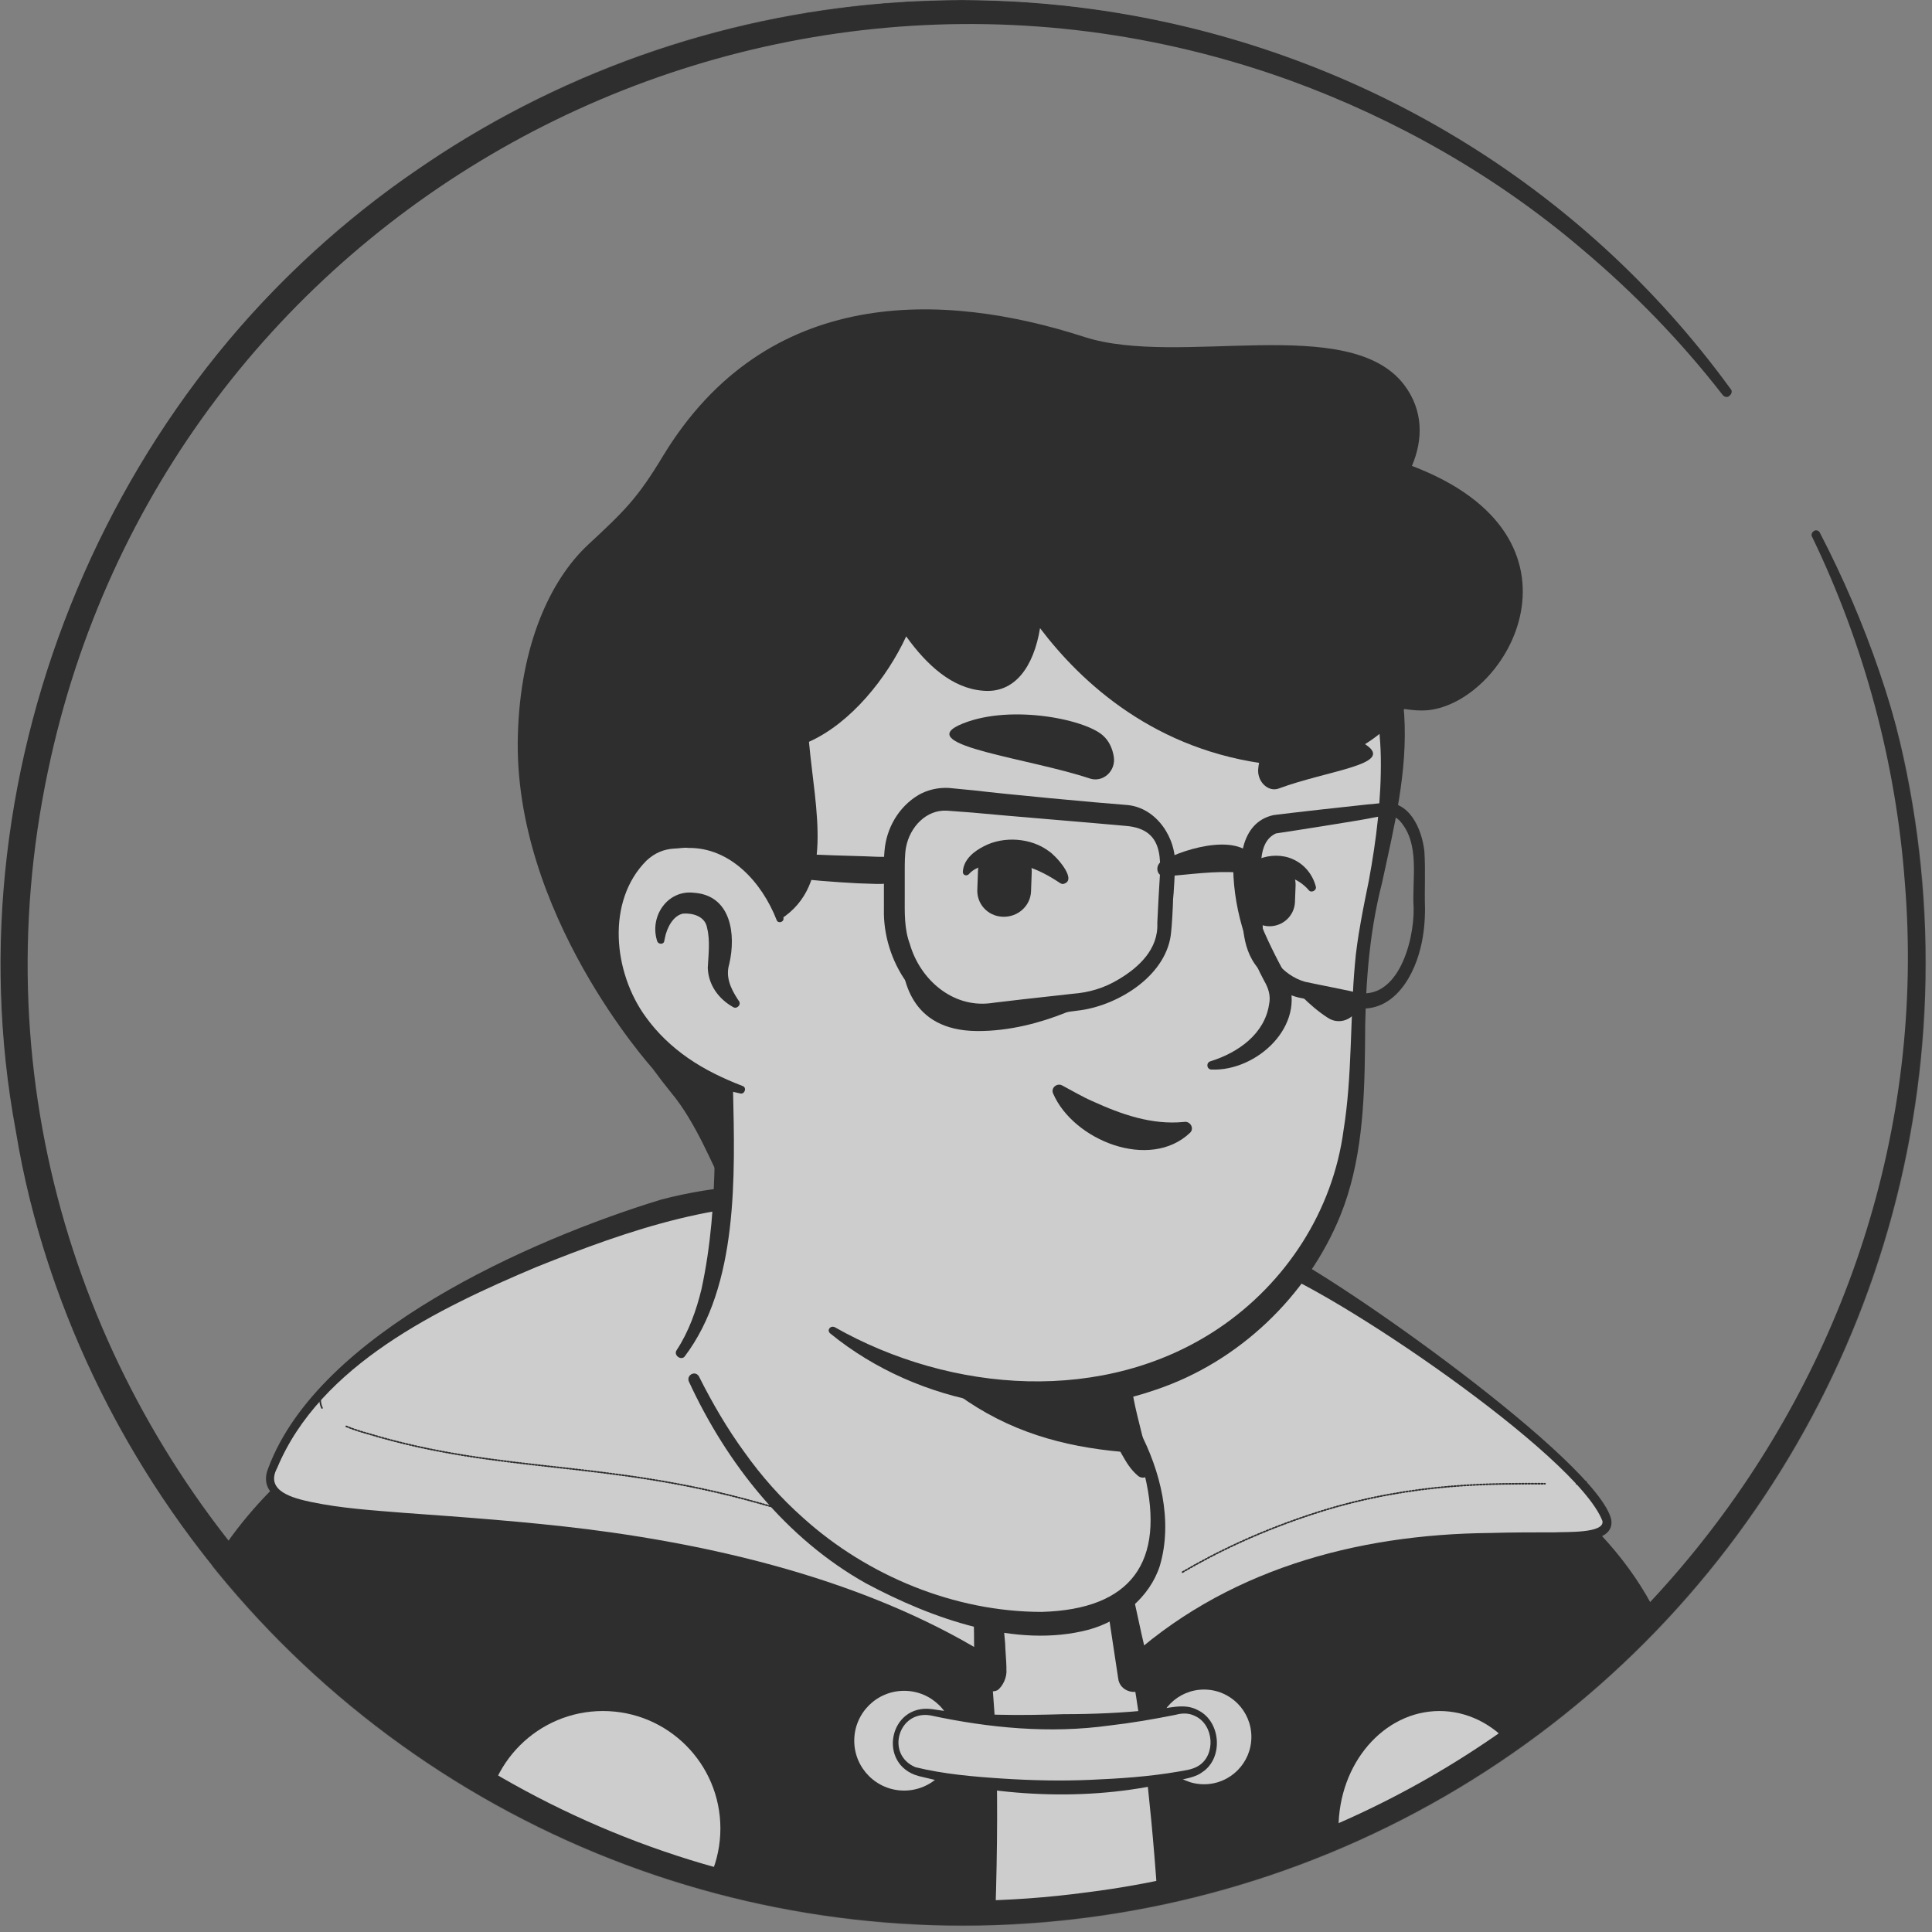 <svg width="3590" height="3590" viewBox="0 0 3590 3590" fill="none" xmlns="http://www.w3.org/2000/svg">
<rect x="0" y="0" width="3590" height="3590" fill="#808080" stroke="none"/>
<mask id="mask0_409_3640" style="mask-type:alpha" maskUnits="userSpaceOnUse" x="0" y="0" width="3579" height="3579">
<circle cx="1789.11" cy="1789.11" r="1789.11" fill="#D9D9D9"/>
</mask>
<g mask="url(#mask0_409_3640)">
<path d="M2769.93 3266.2C2761.72 3272.06 2752.34 3277.93 2744.12 3283.79C2734.74 3289.66 2726.53 3295.53 2717.14 3300.22C2708.93 3304.91 2701.89 3309.6 2693.68 3314.3C2692.5 3315.47 2691.33 3315.47 2690.16 3316.64C2663.17 3333.07 2635.02 3348.32 2606.86 3362.4C2598.65 3367.09 2589.26 3371.78 2581.05 3375.3C2581.05 3375.3 2579.87 3376.48 2578.7 3376.48C2569.32 3381.17 2559.93 3385.86 2550.54 3390.56C2531.77 3399.94 2511.83 3408.15 2493.06 3416.37C2483.67 3421.06 2473.11 3424.58 2463.73 3428.1C2454.34 3431.62 2443.78 3436.31 2434.4 3439.83C2425.01 3443.35 2414.45 3448.04 2405.07 3451.56C2405.07 3451.56 2405.07 3451.56 2403.89 3451.56C2394.51 3455.08 2383.95 3458.6 2374.56 3462.12C2353.45 3469.16 2331.16 3476.2 2310.04 3483.24C2303 3485.59 2294.79 3487.93 2287.75 3490.28C2265.46 3497.32 2243.17 3503.18 2220.87 3507.88C2212.66 3510.22 2204.45 3511.4 2195.06 3513.74C2173.95 3518.43 2151.66 3523.13 2130.54 3527.82C2125.85 3528.99 2122.33 3528.99 2117.63 3530.17C2110.59 3531.34 2102.38 3532.51 2095.34 3533.69C2084.78 3534.86 2075.4 3537.21 2064.84 3538.38C2060.15 3539.55 2055.45 3539.55 2050.76 3540.73C2044.89 3541.9 2037.86 3543.07 2030.82 3543.07C2012.04 3545.42 1992.1 3547.76 1973.33 3550.11C1967.46 3551.28 1960.42 3551.28 1954.56 3552.46H1953.38C1945.17 3553.63 1936.96 3553.63 1928.75 3554.8C1920.53 3555.98 1912.32 3555.98 1904.11 3555.98C1899.42 3555.98 1893.55 3557.15 1888.86 3557.15C1879.47 3557.15 1871.26 3558.32 1863.05 3558.32C1851.32 3558.32 1840.76 3559.5 1829.03 3559.5C1817.29 3559.5 1806.73 3559.5 1795 3559.5C1786.79 3559.5 1778.58 3559.5 1770.36 3559.5C1275.27 3552.46 830.63 3342.45 512.692 3009.26C512.692 3009.26 512.692 3008.09 511.519 3008.09C476.322 2976.42 506.826 2807.47 648.783 2700.71C827.11 2565.79 1254.16 2481.32 1254.16 2481.32C1254.16 2481.32 1419.58 2454.34 2033.16 2582.22C2392.16 2657.3 2665.52 2766.41 2818.03 3062.06C2849.71 3123.07 2881.39 3216.92 2769.93 3266.2Z" fill="#F60000"/>
<path d="M2036.68 2569.31C2261.94 2615.07 2502.44 2664.34 2687.81 2813.34C2749.99 2863.79 2791.05 2937.7 2825.07 3009.27C2841.5 3044.46 2857.92 3080.83 2870.83 3119.55C2877.87 3145.36 2888.43 3174.69 2882.56 3205.19C2881.39 3213.4 2874.35 3223.96 2868.48 3229.83C2841.5 3256.81 2812.17 3273.24 2782.84 3294.35C2610.38 3414.02 2412.11 3498.49 2206.8 3543.07C1749.25 3642.79 1254.16 3565.36 851.747 3324.86C718.002 3243.91 594.816 3145.36 489.228 3029.21C477.496 3015.13 477.496 2991.67 477.496 2976.42C478.669 2941.22 488.055 2907.2 499.787 2875.52C527.943 2802.78 564.313 2730.04 626.492 2679.6C671.074 2649.09 719.175 2623.28 768.45 2602.16C923.313 2536.46 1086.39 2490.71 1254.16 2471.94C1268.23 2470.77 1270.58 2490.71 1256.5 2493.06C1095.77 2525.91 936.218 2575.18 787.221 2642.05C733.254 2669.04 675.767 2692.5 632.358 2734.74C591.296 2779.32 561.966 2834.46 538.502 2890.77C523.251 2924.79 512.692 2978.76 517.385 3005.75C591.296 3093.74 678.113 3171.17 771.97 3238.04C1285.83 3597.04 2066.01 3620.5 2612.72 3321.34C2662 3294.35 2710.1 3263.85 2755.85 3232.17C2778.15 3216.92 2801.61 3204.02 2819.21 3186.42C2820.38 3185.25 2819.21 3186.42 2819.21 3187.59C2819.21 3188.77 2818.03 3189.94 2818.03 3189.94C2819.21 3175.86 2814.52 3157.09 2808.65 3138.32C2787.53 3070.27 2753.51 2998.71 2717.14 2936.53C2659.65 2843.84 2562.28 2785.18 2463.73 2738.26C2395.68 2706.58 2324.12 2681.94 2251.38 2658.48C2178.64 2635.01 2104.73 2615.07 2030.82 2597.47C2012.04 2592.78 2017.91 2565.79 2036.68 2569.31Z" fill="#2E2E2E"/>
<path d="M1045.32 2470.77C1045.32 2470.77 1216.61 2402.72 1248.29 2400.37L1250.63 2427.36C1250.63 2427.36 1114.54 2486.02 1106.33 2495.4C1099.29 2503.61 1045.32 2470.77 1045.32 2470.77Z" fill="#7E5D6D"/>
<path d="M3159.43 3993.58H192.398C192.398 3993.58 209.996 3449.22 388.323 3060.89C523.241 2767.59 847.045 2574.01 1082.86 2489.54C1149.73 2466.07 1201.35 2440.26 1249.45 2427.36C1249.45 2433.22 1252.97 2476.63 1252.97 2481.32C1252.97 2481.32 1412.53 2403.89 1831.36 2427.36C2024.94 2437.92 2085.95 2422.66 2085.95 2422.66C2108.24 2417.97 2112.93 2564.62 2132.88 2557.58C2139.91 2555.24 2189.19 2535.29 2195.06 2532.95C2346.4 2572.83 2531.76 2685.46 2800.43 2910.72C3105.46 3166.48 3159.43 3993.58 3159.43 3993.58Z" fill="#CDCDCD" stroke="#2E2E2E" stroke-width="5.126" stroke-miterlimit="10" stroke-linecap="round" stroke-linejoin="round"/>
<path d="M2588.08 2800.43C2663.89 2800.43 2725.34 2738.98 2725.34 2663.17C2725.34 2587.36 2663.89 2525.9 2588.08 2525.9C2512.27 2525.9 2450.81 2587.36 2450.81 2663.17C2450.81 2738.98 2512.27 2800.43 2588.08 2800.43Z" fill="#FFFF8D"/>
<path d="M773.134 3993.58L720.34 3558.32" stroke="#544D4D" stroke-width="3" stroke-miterlimit="10" stroke-linecap="round" stroke-linejoin="round"/>
<path d="M2822.72 3410.5C2822.72 3410.5 2787.53 3496.14 2798.09 3581.79C2808.64 3667.43 2839.15 3792.96 2795.74 3993.58" stroke="#544D4D" stroke-width="3" stroke-miterlimit="10" stroke-linecap="round" stroke-linejoin="round"/>
<path d="M1045.32 2470.77C1067.61 2463.73 1106.33 2470.77 1118.06 2490.71C1163.81 2565.79 1793.82 2678.42 1839.58 3113.68C1875.95 3453.91 1807.9 4173.08 1807.9 4173.08L161.9 4119.11C161.9 4119.11 195.923 3540.73 295.645 3152.4C394.194 2775.8 649.952 2606.86 1045.32 2470.77Z" fill="#2E2E2E" stroke="#2E2E2E" stroke-width="5.126" stroke-miterlimit="10" stroke-linecap="round" stroke-linejoin="round"/>
<path d="M2107.07 3113.68C2107.07 3113.68 2179.81 3490.28 2166.9 4134.37H3263.85C3263.85 4134.37 3260.33 3411.67 3084.35 3018.65C2908.37 2626.8 2292.44 2511.83 2292.44 2511.83C2292.44 2511.83 2137.57 3101.95 2107.07 3113.68Z" fill="#2E2E2E" stroke="#2E2E2E" stroke-width="5.126" stroke-miterlimit="10" stroke-linecap="round" stroke-linejoin="round"/>
<path d="M2225.56 2542.33L2197.41 2534.12C2197.41 2534.12 2238.47 2514.17 2256.07 2502.44L2266.63 2496.58C2266.63 2496.58 2322.94 2522.39 2342.88 2531.77C2362.83 2541.16 2273.66 2584.57 2273.66 2584.57C2273.66 2584.57 2229.08 2543.5 2225.56 2542.33Z" fill="#7E5D6D"/>
<path d="M1840.76 3113.68C1840.76 3113.68 1651.87 2957.64 1228.34 2873.17C858.785 2799.26 476.321 2834.46 509.171 2735.91C612.413 2427.36 1233.04 2245.51 1233.04 2247.86C1233.04 2249.03 1589.69 2137.58 1763.32 2340.54C1792.65 2375.74 1839.58 2947.09 1840.76 3113.68Z" fill="#CDCDCD"/>
<path d="M1853.66 3140.66C1844.28 3145.36 1827.85 3143.01 1819.64 3134.8C1818.47 3133.62 1813.77 3130.11 1811.43 3128.93C1631.93 2999.88 1414.88 2933.01 1200.19 2888.43C1051.19 2859.1 898.674 2846.19 747.331 2832.11C689.844 2822.73 459.896 2821.55 498.612 2727.7C592.468 2476.63 986.664 2303 1228.34 2229.09C1331.59 2202.1 1440.69 2193.89 1546.28 2213.83C1630.75 2229.09 1714.05 2265.45 1771.54 2329.98C1780.92 2340.54 1784.44 2356.96 1786.79 2368.7C1806.73 2462.55 1814.95 2558.76 1827.85 2653.78C1843.1 2786.36 1856.01 2920.1 1867.74 3053.85C1867.74 3062.06 1870.09 3089.04 1870.09 3097.26V3100.77V3103.12C1871.26 3117.2 1863.05 3133.62 1853.66 3140.66ZM1827.85 3086.7C1824.33 3086.7 1819.64 3089.04 1816.12 3092.56C1811.43 3096.08 1810.25 3104.29 1810.25 3105.47C1810.25 3103.12 1810.25 3089.04 1810.25 3086.7C1810.25 2944.74 1802.04 2801.61 1791.48 2659.65C1785.62 2583.39 1778.58 2508.31 1768.02 2433.22C1764.5 2407.41 1760.98 2376.91 1751.59 2353.44C1701.14 2290.09 1620.19 2253.72 1540.42 2241.99C1352.7 2220.87 1168.51 2285.4 996.05 2354.62C815.377 2430.88 594.815 2536.46 515.037 2727.7C491.573 2771.1 545.54 2784.01 578.39 2791.05C634.703 2802.78 691.017 2806.3 748.504 2810.99C862.305 2819.21 977.279 2827.42 1091.08 2841.5C1350.36 2874.35 1629.58 2943.57 1851.31 3085.52L1854.83 3087.87C1854.83 3087.87 1857.18 3089.04 1854.83 3087.87C1847.8 3082 1833.72 3082 1827.85 3086.7Z" fill="#2E2E2E"/>
<path d="M2990.49 2823.9C2971.72 2714.8 2398.02 2313.56 2341.71 2324.12C2317.07 2356.97 2041.37 2333.51 1967.46 2341.72C1955.73 2342.89 1948.69 2354.62 1952.21 2365.18C2007.35 2514.18 2077.74 2961.17 2107.07 3113.68C2246.68 2976.42 2403.89 2915.41 2547.02 2887.26C2796.91 2837.98 3002.22 2891.95 2990.49 2823.9Z" fill="#CDCDCD"/>
<path d="M2977.59 2826.25C2930.66 2703.06 2468.42 2390.99 2347.58 2353.45L2366.35 2341.71C2348.75 2359.31 2332.33 2356.97 2312.38 2358.14C2288.92 2356.97 2259.59 2355.79 2236.13 2353.45C2178.64 2348.75 2110.59 2347.58 2051.93 2347.58C2024.95 2347.58 1996.79 2347.58 1970.98 2349.93C1965.12 2349.93 1962.77 2353.45 1961.6 2358.14C1981.54 2414.45 1996.79 2475.46 2010.87 2532.95C2050.76 2694.85 2084.78 2872 2121.15 3036.25L2137.58 3107.82L2087.13 3091.39C2273.67 2917.76 2518.87 2850.88 2768.76 2848.54C2809.82 2847.36 2849.71 2847.36 2889.6 2847.36C2908.37 2846.19 2982.28 2849.71 2977.59 2826.25ZM2994.02 2823.9C3001.05 2869.66 2917.76 2863.79 2889.6 2867.31C2849.71 2868.48 2808.65 2869.66 2768.76 2870.83C2532.95 2876.69 2287.75 2954.13 2128.19 3134.8C2111.77 3152.4 2080.09 3143.01 2077.74 3118.37C2040.2 2875.52 2005.01 2592.78 1938.13 2358.14C1938.13 2342.89 1952.21 2328.81 1967.46 2328.81H1976.85C2002.66 2327.64 2026.12 2328.81 2050.76 2329.98C2094.17 2332.33 2154 2334.67 2197.41 2334.67C2239.65 2334.67 2283.05 2334.67 2322.94 2322.94C2327.64 2321.77 2333.5 2318.25 2333.5 2317.08C2333.5 2315.9 2334.68 2313.56 2335.85 2313.56C2349.93 2311.21 2359.31 2315.9 2369.87 2320.6C2486.02 2373.39 2970.55 2717.14 2994.02 2823.9Z" fill="#2E2E2E"/>
<path d="M1680.02 3327.2C1731.21 3327.2 1772.71 3285.7 1772.71 3234.52C1772.71 3183.33 1731.21 3141.83 1680.02 3141.83C1628.84 3141.83 1587.34 3183.33 1587.34 3234.52C1587.34 3285.7 1628.84 3327.2 1680.02 3327.2Z" fill="#CDCDCD"/>
<path d="M1120.4 3615.81C1240.92 3615.81 1338.62 3518.11 1338.62 3397.59C1338.62 3277.08 1240.92 3179.38 1120.4 3179.38C999.885 3179.38 902.186 3277.08 902.186 3397.59C902.186 3518.11 999.885 3615.81 1120.4 3615.81Z" fill="#CDCDCD"/>
<path d="M2674.9 3615.81C2778.57 3615.81 2862.61 3518.11 2862.61 3397.6C2862.61 3277.08 2778.57 3179.38 2674.9 3179.38C2571.23 3179.38 2487.19 3277.08 2487.19 3397.6C2487.19 3518.11 2571.23 3615.81 2674.9 3615.81Z" fill="#CDCDCD"/>
<path d="M2237.3 3315.47C2285.9 3315.47 2325.29 3276.08 2325.29 3227.48C2325.29 3178.89 2285.9 3139.49 2237.3 3139.49C2188.7 3139.49 2149.31 3178.89 2149.31 3227.48C2149.31 3276.08 2188.7 3315.47 2237.3 3315.47Z" fill="#CDCDCD"/>
<path d="M1837.24 2984.63C1832.54 2981.11 1827.85 2977.59 1823.16 2974.07" stroke="#2E2E2E" stroke-width="3" stroke-linecap="round" stroke-linejoin="round"/>
<path d="M1729.3 2910.72C1635.44 2859.1 1531.03 2826.25 1407.84 2792.23C1123.93 2712.45 930.347 2738.26 685.148 2664.35C672.243 2660.83 656.991 2656.14 642.913 2650.27" stroke="#2E2E2E" stroke-width="3" stroke-linecap="round" stroke-linejoin="round" stroke-dasharray="2.9 2.9"/>
<path d="M598.336 2616.24C595.989 2611.55 594.816 2605.68 594.816 2599.82" stroke="#2E2E2E" stroke-width="3" stroke-linecap="round" stroke-linejoin="round"/>
<path d="M2088.3 2999.88C2088.3 2999.88 2092.99 2995.19 2101.2 2988.15" stroke="#2E2E2E" stroke-width="3" stroke-linecap="round" stroke-linejoin="round"/>
<path d="M2197.41 2921.27C2257.24 2886.08 2341.71 2843.84 2453.16 2808.65C2629.14 2753.51 2781.66 2757.03 2870.82 2757.03" stroke="#2E2E2E" stroke-width="3" stroke-linecap="round" stroke-linejoin="round" stroke-dasharray="3 3"/>
<path d="M2929.48 2757.03C2936.52 2755.85 2942.39 2754.68 2947.08 2753.51" stroke="#2E2E2E" stroke-width="3" stroke-linecap="round" stroke-linejoin="round"/>
<path d="M1730.46 3181.73C1816.11 3196.98 1980.36 3214.58 2188.01 3178.21C2220.86 3172.34 2251.37 3195.8 2253.71 3228.65V3234.52C2256.06 3262.68 2237.29 3288.49 2210.3 3294.35C2127.01 3314.3 1940.47 3342.45 1707 3292.01C1681.19 3286.14 1662.42 3262.68 1662.42 3236.87C1663.59 3202.84 1695.27 3175.86 1730.46 3181.73Z" fill="#CDCDCD"/>
<path d="M1731.64 3175.86C1812.59 3188.77 1895.89 3187.59 1976.84 3185.25C2031.98 3185.25 2085.95 3182.9 2141.09 3177.03C2169.25 3175.86 2199.75 3162.96 2226.73 3178.21C2268.97 3199.32 2273.66 3267.37 2233.77 3293.18C2223.21 3301.39 2205.62 3304.91 2192.71 3307.26C2033.15 3348.32 1865.39 3340.11 1707 3300.22C1629.57 3279.1 1651.86 3165.3 1731.64 3175.86ZM1729.3 3187.59C1669.46 3177.03 1644.82 3260.33 1701.14 3283.8C1753.93 3296.7 1809.07 3301.39 1863.04 3304.91C1917.01 3308.43 1972.15 3309.61 2026.12 3307.26C2080.08 3304.91 2135.22 3301.39 2189.19 3292.01C2202.1 3289.66 2215 3288.49 2226.73 3281.45C2259.58 3261.5 2256.06 3205.19 2220.87 3188.77C2209.14 3182.9 2197.4 3182.9 2184.5 3186.42C2143.44 3194.63 2102.37 3201.67 2061.31 3206.36C1951.03 3221.62 1838.4 3211.06 1729.3 3187.59Z" fill="#2E2E2E"/>
<path d="M2146.95 2881.39C2122.32 3002.23 1962.76 3074.96 1694.1 2965.86C1414.88 2853.23 1294.04 2584.57 1263.53 2504.79C1428.95 2195.06 1313.98 1980.37 1313.98 1980.37C1695.27 1947.52 2028.46 2393.33 2028.46 2393.33L2080.08 2613.9C2084.77 2632.67 2094.16 2649.09 2108.24 2660.82C2132.88 2704.23 2162.21 2803.96 2146.95 2881.39Z" fill="#CDCDCD"/>
<path d="M1257.67 2508.31C1279.96 2474.29 1294.04 2434.4 1303.43 2395.68C1321.02 2314.73 1326.89 2232.61 1328.06 2150.48V2119.98C1324.54 2089.47 1313.99 2057.8 1302.25 2029.64C1287 1992.1 1342.14 1968.63 1359.74 2006.18C1362.09 2010.87 1362.09 2019.08 1362.09 2023.78C1365.61 2183.33 1372.65 2388.64 1271.75 2521.21C1264.71 2528.25 1250.63 2517.69 1257.67 2508.31Z" fill="#2E2E2E"/>
<path d="M2041.37 2390.99C2058.97 2401.55 2064.83 2415.63 2067.18 2429.7C2074.22 2457.86 2071.87 2488.36 2078.91 2517.69C2084.78 2545.85 2102.37 2572.84 2107.07 2602.17C2112.93 2632.67 2130.53 2697.19 2137.57 2728.87C2139.92 2735.91 2135.22 2744.12 2127.01 2745.3C2122.32 2746.47 2118.8 2745.3 2115.28 2742.95C2100.03 2730.04 2092.99 2717.14 2083.6 2700.71C2068.35 2672.56 2057.79 2646.75 2048.41 2615.07C2040.19 2586.91 2043.71 2556.41 2036.67 2527.08C2030.81 2498.92 2014.38 2471.94 2008.52 2442.61C2005 2428.53 2003.82 2413.28 2014.38 2395.68C2021.42 2388.64 2033.15 2386.3 2041.37 2390.99Z" fill="#2E2E2E"/>
<path d="M2125.84 2700.71C1901.76 2688.98 1718.74 2618.59 1540.41 2300.65C1690.58 2433.22 1867.74 2483.67 2054.28 2507.13L2078.91 2615.07C2083.61 2633.84 2111.76 2688.98 2125.84 2700.71Z" fill="#2E2E2E"/>
<path d="M2116.46 2657.31C2156.35 2732.39 2179.81 2826.25 2155.18 2909.54C2136.41 2968.2 2082.44 3011.61 2023.78 3028.04C1887.69 3064.41 1730.48 3006.92 1609.64 2942.39C1460.64 2859.1 1350.36 2719.48 1279.97 2566.97C1275.27 2555.24 1291.7 2545.85 1298.74 2557.58C1323.38 2606.86 1351.53 2654.96 1383.21 2698.37C1414.89 2742.95 1451.25 2784.01 1492.32 2820.38C1611.98 2928.31 1773.89 2995.19 1935.79 2995.19C2102.38 2990.49 2165.74 2902.5 2127.02 2740.6C2121.15 2714.79 2111.77 2687.81 2098.86 2665.52C2091.82 2656.13 2109.42 2645.57 2116.46 2657.31Z" fill="#2E2E2E"/>
<path d="M2570.49 1248.29C2591.61 1346.84 2602.17 1426.62 2544.68 1689.41C2488.36 1951.04 2597.47 2215.01 2320.6 2455.51C2134.06 2617.42 1807.91 2647.92 1547.46 2470.77C1459.47 2410.93 1436 2131.71 1366.78 2024.95C1337.45 1980.37 1319.85 2051.93 1252.98 1978.02C1160.3 1877.13 1048.85 1674.16 1103.99 1315.16C1193.15 733.253 1654.22 665.207 1995.62 729.733C2338.19 794.259 2514.18 989.011 2570.49 1248.29Z" fill="#CDCDCD"/>
<path d="M1310.47 2081.26C1283.48 2036.68 1249.46 1997.96 1217.78 1956.9C1170.86 1893.55 1135.66 1820.81 1112.19 1745.73C1011.3 1424.27 1065.27 1005.44 1363.26 804.818C1638.96 618.278 2165.73 674.592 2407.41 899.847C2528.25 1008.95 2595.12 1167.34 2609.2 1326.89C2616.24 1433.65 2590.43 1536.9 2568.14 1640.14C2542.33 1741.03 2536.46 1841.93 2536.46 1946.34C2535.29 2050.76 2530.6 2159.87 2490.71 2258.42C2429.7 2408.59 2301.82 2530.6 2148.13 2582.22C1946.34 2652.61 1708.18 2612.72 1542.76 2477.8C1535.72 2471.94 1542.76 2462.55 1550.97 2466.07C1768.02 2589.26 2053.1 2610.38 2264.28 2468.42C2389.81 2383.95 2476.63 2250.2 2496.57 2100.03C2513 1997.96 2508.31 1894.72 2517.69 1791.48C2521.21 1745.73 2534.12 1682.37 2543.5 1636.62C2557.58 1560.36 2566.97 1484.1 2565.79 1407.84C2564.62 1332.76 2548.19 1258.85 2525.9 1187.28C2448.47 932.697 2226.74 782.527 1970.98 741.465C1588.52 674.592 1254.15 816.55 1154.43 1214.27C1111.02 1409.02 1077 1623.71 1159.12 1812.6C1188.45 1884.16 1236.55 1945.17 1291.69 1997.96L1345.66 2055.45C1369.13 2078.92 1329.24 2109.42 1310.47 2081.26Z" fill="#2E2E2E"/>
<path d="M1448.9 1708.18C1448.9 1708.18 1412.53 1532.2 1241.24 1553.32C1093.42 1572.09 1041.8 1926.4 1377.33 2024.95" fill="#CDCDCD"/>
<path d="M1362.08 1871.26C1335.1 1856.01 1316.33 1830.2 1315.16 1798.52C1316.33 1775.05 1319.85 1748.07 1313.98 1724.61C1310.46 1702.32 1287 1696.45 1269.4 1697.62C1250.63 1701.14 1238.9 1724.61 1235.38 1743.38C1235.38 1744.55 1234.2 1748.07 1234.2 1749.24C1233.03 1755.11 1223.65 1755.11 1221.3 1749.24C1206.05 1703.49 1240.07 1653.04 1289.35 1658.91C1358.56 1663.6 1367.95 1736.34 1355.04 1791.48C1348.01 1814.94 1357.39 1836.06 1370.3 1856.01L1372.64 1859.53C1378.51 1866.56 1369.12 1875.95 1362.08 1871.26Z" fill="#2E2E2E"/>
<path d="M2300.65 1583.82C2318.24 1667.12 2351.09 1744.55 2392.15 1817.29C2428.52 1906.45 2334.67 1990.92 2251.37 1987.41C2241.98 1987.41 2240.81 1974.5 2249.02 1972.15C2301.82 1955.73 2349.92 1920.53 2358.13 1866.57C2361.65 1850.14 2356.96 1836.06 2348.75 1821.98C2310.03 1749.25 2286.57 1665.95 2292.43 1583.82C2292.43 1577.96 2300.65 1577.96 2300.65 1583.82Z" fill="#2E2E2E"/>
<path d="M1443.04 1709.36C1416.05 1640.14 1357.39 1574.44 1278.79 1575.61C1271.75 1574.44 1260.02 1576.79 1252.98 1576.79C1233.03 1577.96 1216.61 1585 1201.36 1599.08C1126.27 1674.16 1139.18 1806.73 1200.19 1890.03C1221.3 1919.36 1248.29 1945.17 1278.79 1966.29C1309.29 1987.41 1343.32 2003.83 1379.68 2017.91C1387.9 2020.26 1384.38 2033.16 1376.17 2031.99C1297.56 2015.56 1222.48 1976.85 1170.85 1912.32C1091.08 1816.12 1074.65 1655.39 1169.68 1561.53C1190.8 1542.76 1220.13 1528.68 1249.46 1528.68C1258.85 1528.68 1272.92 1526.34 1282.31 1528.68C1331.58 1531.03 1378.51 1555.67 1409.02 1594.38C1436 1627.23 1451.25 1667.12 1455.94 1707.01C1455.94 1714.05 1445.38 1716.4 1443.04 1709.36Z" fill="#2E2E2E"/>
<path d="M2211.49 2104.73C2136.4 2176.29 1994.44 2118.8 1956.9 2031.99C1952.21 2021.43 1963.94 2012.04 1973.33 2016.74C1993.27 2027.29 2010.87 2037.85 2029.64 2046.07C2083.61 2070.7 2139.92 2090.65 2199.76 2084.78C2211.49 2082.43 2219.7 2096.51 2211.49 2104.73Z" fill="#2E2E2E"/>
<path d="M1863.05 1703.49C1834.89 1702.32 1813.77 1678.85 1816.12 1650.7L1817.29 1617.85C1818.47 1589.69 1841.93 1568.57 1870.09 1570.92C1898.24 1572.09 1919.36 1595.56 1917.02 1623.71L1915.84 1656.56C1914.67 1683.55 1891.21 1704.66 1863.05 1703.49Z" fill="#2E2E2E"/>
<path d="M2356.96 1721.09C2331.15 1719.92 2311.21 1697.63 2312.38 1671.82L2313.55 1641.31C2314.73 1615.5 2337.02 1595.56 2362.83 1596.73C2388.64 1597.9 2408.58 1620.19 2407.41 1646L2406.24 1676.51C2405.06 1702.32 2382.77 1722.26 2356.96 1721.09Z" fill="#2E2E2E"/>
<path d="M1968.64 1640.14C1929.92 1614.33 1887.69 1596.73 1840.76 1606.11C1825.51 1608.46 1810.25 1613.15 1800.87 1623.71C1797.35 1628.41 1789.14 1627.23 1789.14 1620.19C1790.31 1596.73 1810.25 1581.48 1829.03 1572.09C1865.39 1553.32 1915.84 1556.84 1948.69 1581.48C1960.42 1588.52 2000.31 1631.93 1979.2 1641.31C1974.5 1643.66 1972.16 1642.48 1968.64 1640.14Z" fill="#2E2E2E"/>
<path d="M2304.17 1646C2304.17 1596.73 2365.18 1579.13 2402.72 1596.73C2423.84 1606.12 2439.09 1624.89 2444.96 1647.18C2447.3 1654.22 2436.74 1660.08 2432.05 1654.22C2412.11 1630.75 2378.08 1619.02 2351.1 1633.1C2342.89 1637.79 2341.71 1641.31 2339.37 1646C2339.37 1669.47 2305.35 1668.29 2304.17 1646Z" fill="#2E2E2E"/>
<path d="M2024.95 1446.56C2049.59 1454.77 2074.22 1432.48 2069.53 1405.5C2067.19 1391.42 2061.32 1377.34 2049.59 1366.78C2014.39 1335.11 1868.91 1306.95 1780.92 1348.01C1703.49 1385.55 1912.32 1409.02 2024.95 1446.56Z" fill="#2E2E2E"/>
<path d="M2375.74 1465.33C2355.8 1472.37 2334.68 1451.25 2338.2 1426.62C2339.37 1413.71 2344.07 1400.81 2353.45 1391.42C2381.61 1363.26 2477.81 1340.97 2538.82 1384.38C2591.61 1420.75 2467.25 1431.31 2375.74 1465.33Z" fill="#2E2E2E"/>
<path d="M2623.59 865.742C2644.71 816.467 2644.71 762.5 2609.52 715.572C2507.45 580.654 2191.86 682.722 2015.87 626.409C1751.9 540.765 1424.58 530.206 1232.18 846.971C1184.07 926.748 1160.61 949.039 1092.56 1012.39C1022.17 1078.09 967.032 1198.93 962.339 1364.35C951.78 1696.37 1212.23 1984.98 1212.23 1984.98C1225.14 2002.58 1236.87 2017.83 1247.43 2030.73C1341.28 2143.36 1370.61 2360.4 1342.46 2017.83C1050.33 1905.2 1103.12 1577.88 1245.08 1560.28C1395.25 1541.51 1442.18 1675.25 1450.39 1708.1C1551.29 1643.58 1514.92 1506.31 1503.19 1378.43C1581.79 1343.24 1648.66 1258.76 1683.86 1182.51C1722.57 1236.47 1769.5 1278.71 1825.82 1283.4C1885.65 1289.27 1920.85 1238.82 1932.58 1167.25C2010.01 1269.32 2147.27 1396.03 2363.14 1420.67C2466.38 1432.4 2552.03 1388.99 2609.52 1317.42C2624.77 1319.77 2638.85 1320.94 2652.92 1319.77C2804.27 1304.52 2973.21 998.314 2623.59 865.742Z" fill="#2E2E2E"/>
<path d="M2049.59 1847.79C2049.59 1847.79 1939.31 1917.01 1814.95 1915.84C1690.59 1914.67 1675.34 1817.29 1674.16 1764.5C1674.16 1764.5 1690.59 1840.75 1765.67 1868.91C1839.58 1897.07 2049.59 1847.79 2049.59 1847.79Z" fill="#2E2E2E"/>
<path d="M2403.89 1834.89C2403.89 1834.89 2430.87 1867.74 2467.24 1891.2C2491.88 1907.63 2524.73 1890.03 2524.73 1860.7C2524.73 1860.7 2456.68 1864.22 2403.89 1834.89Z" fill="#2E2E2E"/>
<path d="M2090.64 1534.55C2027.29 1528.68 1867.73 1515.78 1806.73 1509.91L1759.8 1506.39C1721.08 1504.05 1690.58 1536.9 1683.54 1574.44C1681.19 1586.17 1681.19 1606.11 1681.19 1617.85V1665.95C1681.19 1695.28 1680.02 1725.78 1690.58 1753.94C1709.35 1819.64 1769.18 1872.43 1839.58 1864.22C1846.62 1863.05 1890.02 1858.35 1898.24 1857.18L1993.27 1846.62C2023.77 1844.27 2051.93 1836.06 2078.91 1819.64C2116.45 1797.35 2152.82 1763.32 2150.47 1715.22L2152.82 1668.29C2155.17 1609.63 2171.59 1540.42 2090.64 1534.55ZM2094.16 1495.83C2149.3 1500.53 2186.84 1558.01 2183.32 1610.81C2183.32 1617.85 2180.98 1662.43 2179.8 1670.64C2179.8 1680.03 2177.46 1722.26 2176.29 1730.47C2170.42 1810.25 2081.26 1866.57 2008.52 1877.12C1970.97 1881.82 1892.37 1892.38 1854.83 1897.07C1845.44 1898.24 1832.54 1899.42 1823.15 1900.59C1818.46 1900.59 1807.9 1899.42 1803.21 1899.42C1703.48 1886.51 1640.13 1784.44 1642.48 1689.41C1642.48 1674.16 1642.48 1634.27 1642.48 1617.85C1642.48 1609.63 1642.48 1588.52 1643.65 1580.3C1647.17 1539.24 1669.46 1499.35 1707 1477.06C1723.43 1467.68 1743.37 1462.98 1763.32 1464.16L1811.42 1468.85C1870.08 1475.89 2031.98 1491.14 2094.16 1495.83Z" fill="#2E2E2E"/>
<path d="M2366.35 1514.6C2392.16 1511.09 2518.86 1497.01 2542.33 1494.66C2548.19 1494.66 2563.44 1492.31 2568.14 1492.31C2618.59 1485.27 2642.05 1540.42 2646.74 1581.48C2649.09 1617.85 2646.74 1653.04 2647.92 1688.24C2647.92 1712.88 2645.57 1737.51 2639.7 1760.98C2624.45 1824.33 2579.87 1891.2 2505.96 1870.09C2488.36 1866.57 2453.16 1861.87 2436.74 1858.35L2419.14 1854.83C2385.12 1848.97 2356.96 1825.5 2338.19 1799.69C2302.99 1758.63 2310.03 1703.49 2306.51 1654.22C2301.82 1604.94 2302.99 1528.68 2366.35 1514.6ZM2371.04 1548.63C2334.67 1565.05 2344.06 1620.19 2344.06 1653.04L2346.4 1723.43C2347.58 1768.02 2382.77 1812.6 2425.01 1824.33C2435.57 1826.68 2464.9 1832.54 2476.63 1834.89L2510.65 1841.93C2595.12 1868.91 2627.97 1751.59 2626.8 1687.07C2623.28 1633.1 2639.7 1568.57 2600.99 1525.16C2591.6 1515.78 2582.22 1513.43 2571.66 1515.78C2565.79 1516.95 2550.54 1519.3 2545.85 1520.47C2522.38 1525.16 2395.68 1545.11 2371.04 1548.63Z" fill="#2E2E2E"/>
<path d="M1661.25 1623.71C1651.87 1644.83 1643.65 1642.48 1627.23 1642.48L1593.21 1641.31C1549.8 1638.96 1501.7 1635.44 1458.29 1629.58C1434.82 1626.06 1410.19 1622.54 1386.72 1616.67C1377.34 1614.33 1371.47 1604.94 1373.82 1595.56C1376.16 1587.34 1383.2 1581.48 1391.42 1582.65L1459.46 1586.17L1527.51 1588.52C1549.8 1589.69 1607.28 1590.86 1629.58 1592.04C1641.31 1592.04 1651.87 1593.21 1663.6 1589.69C1668.29 1588.52 1672.98 1590.86 1674.16 1595.56C1675.33 1597.9 1674.16 1599.08 1674.16 1601.42L1661.25 1623.71Z" fill="#2E2E2E"/>
<path d="M2161.04 1599.08C2203.27 1575.61 2314.73 1542.76 2335.84 1606.11C2345.23 1622.54 2320.59 1637.79 2310.03 1621.37C2310.03 1623.71 2304.17 1621.37 2301.82 1621.37C2257.24 1617.85 2211.48 1624.89 2166.9 1628.41C2148.13 1630.75 2144.61 1606.11 2161.04 1599.08Z" fill="#2E2E2E"/>
<path d="M3381.17 989.01C4093.3 2360.48 2841.5 3907.94 1349.18 3530.17C679.284 3363.57 140.784 2782.84 29.33 2101.21C-97.376 1423.09 208.83 694.536 781.353 310.899C1566.23 -228.775 2653.78 -49.275 3215.75 722.693C3219.27 726.212 3218.09 732.078 3213.4 735.598C3209.88 739.118 3204.02 737.944 3200.5 733.252C3123.07 633.529 3035.08 543.193 2938.87 462.242C2780.49 327.324 2595.12 221.735 2399.2 150.17C1401.98 -211.176 307.379 389.503 89.163 1432.48C-157.209 2600.99 836.493 3676.82 2021.43 3516.09C2935.35 3401.11 3614.64 2557.58 3539.55 1640.14C3523.13 1418.4 3464.47 1199.01 3367.09 997.222C3364.75 993.703 3367.09 989.01 3370.61 986.663C3374.13 984.317 3378.82 985.49 3381.17 989.01Z" fill="#2E2E2E"/>
</g>
</svg>
